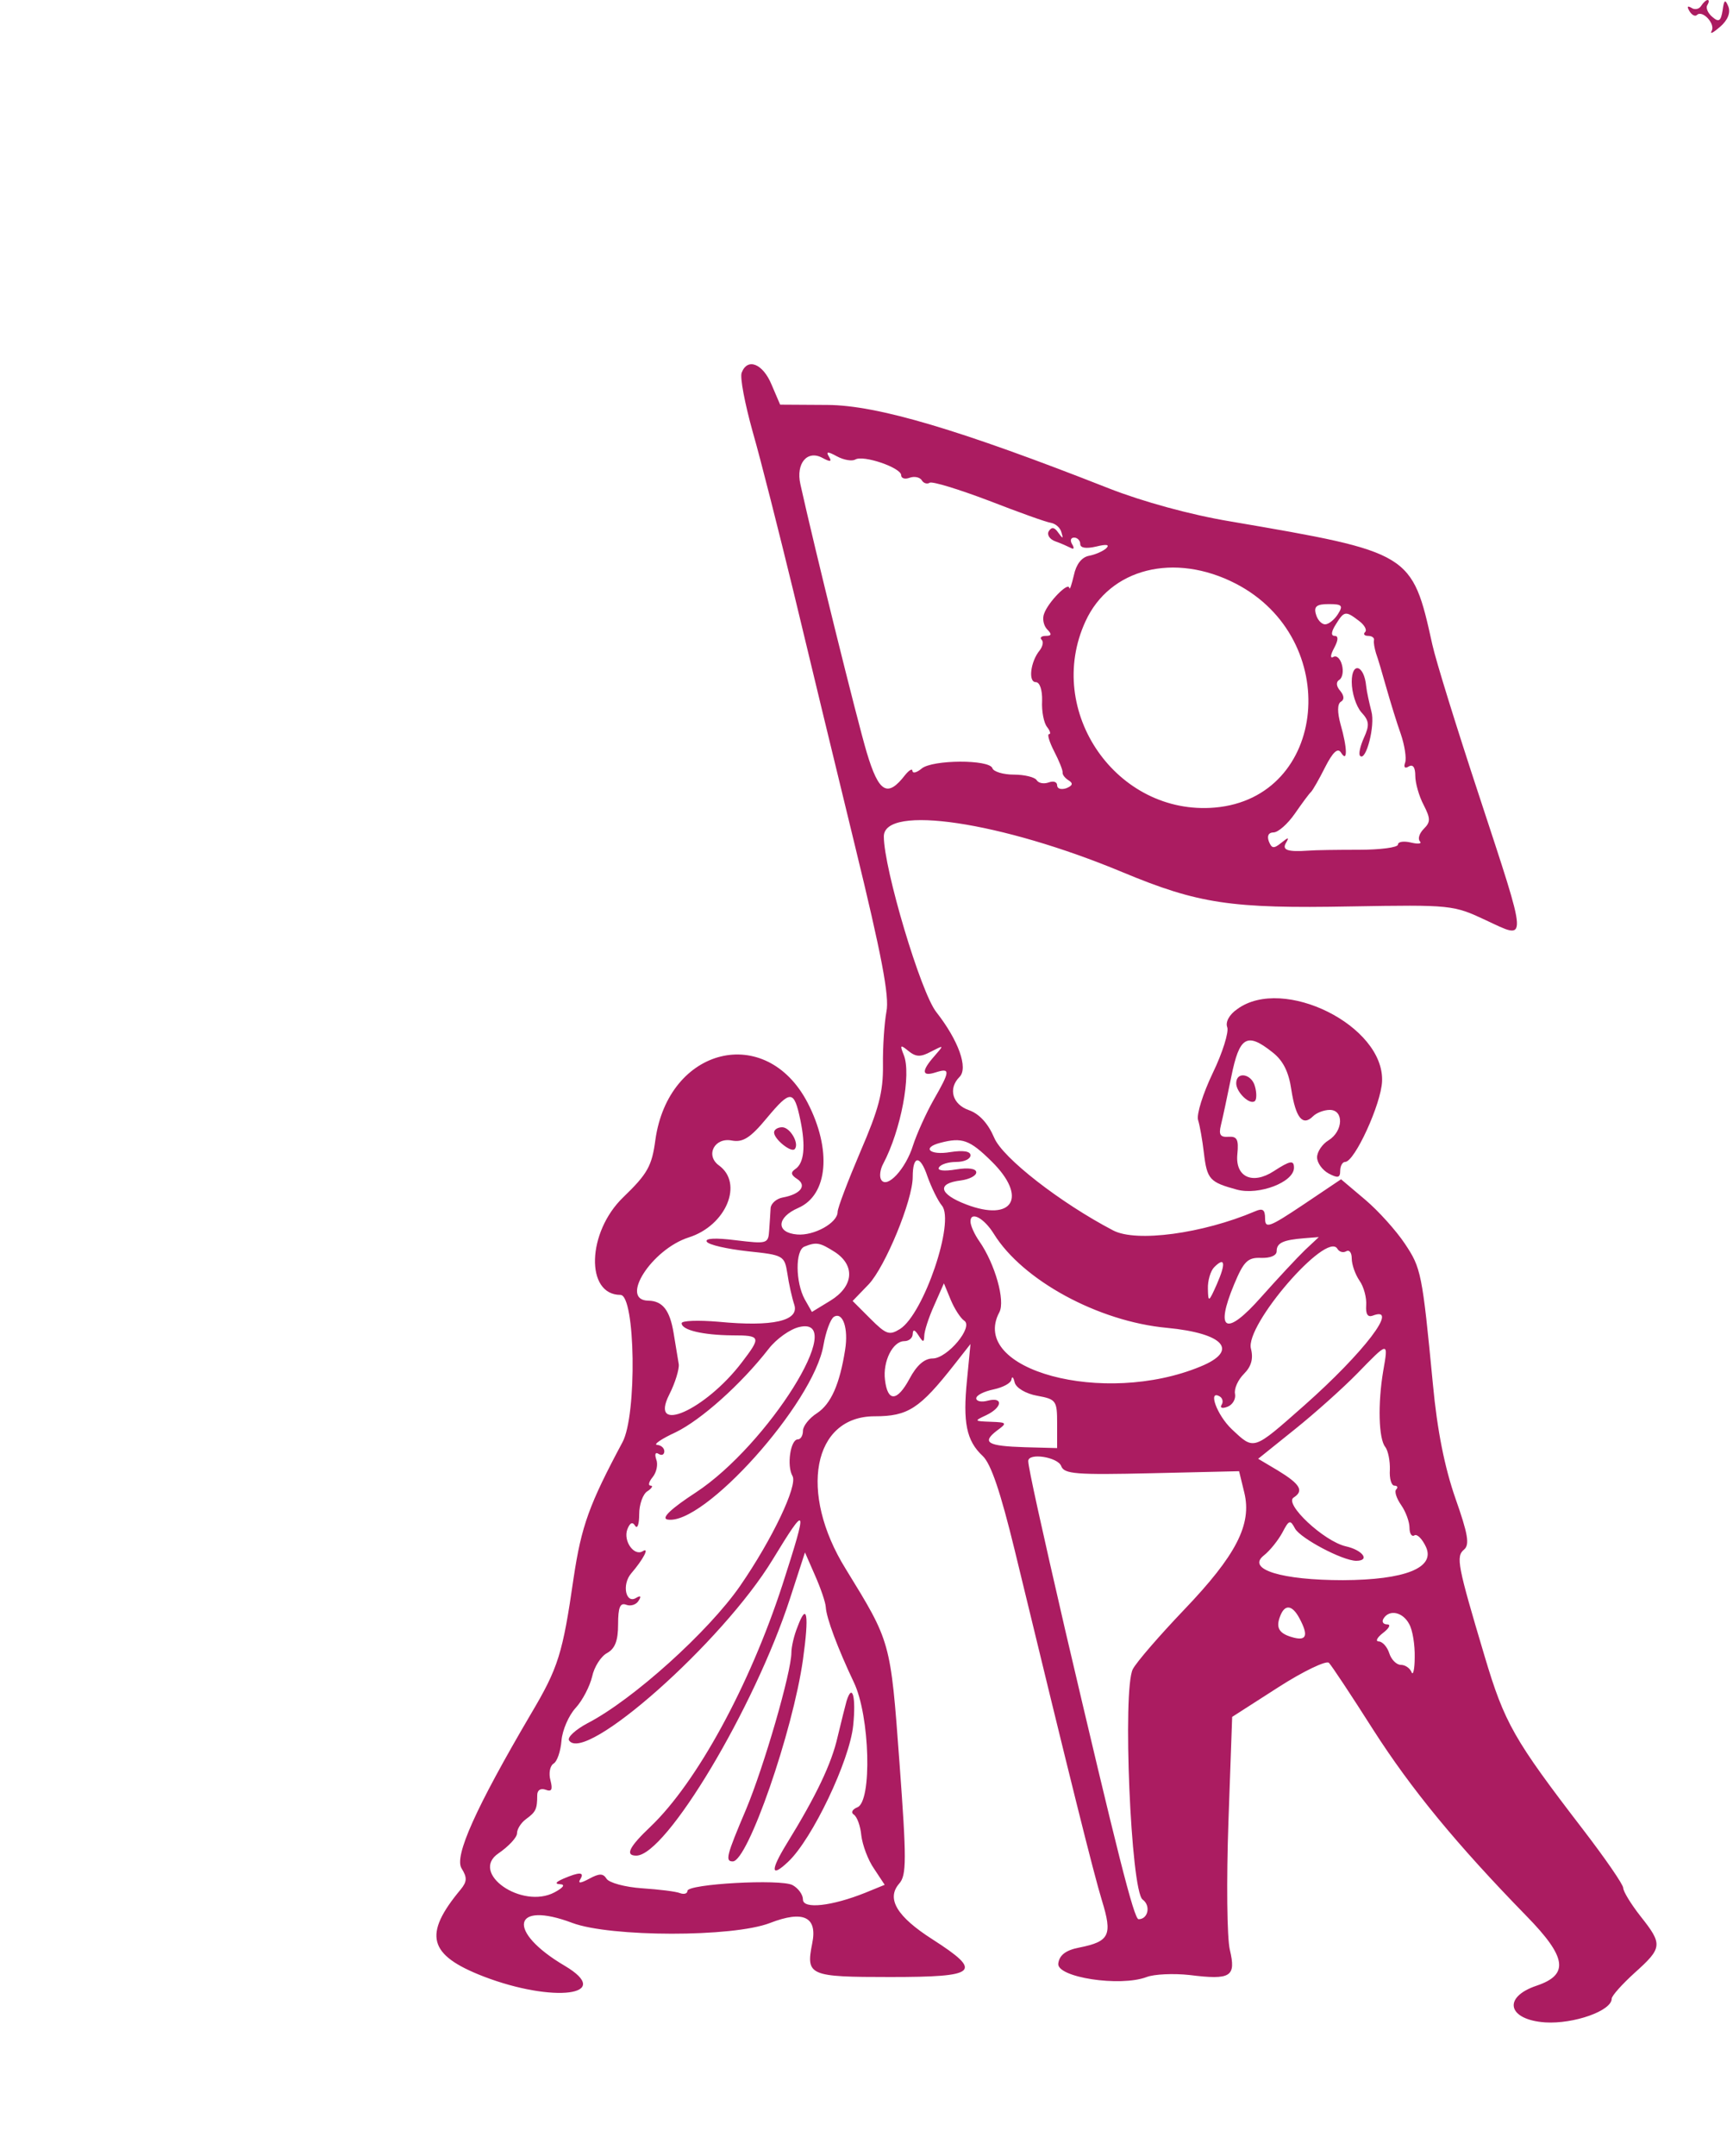  <svg  version="1.0" xmlns="http://www.w3.org/2000/svg"  width="300pt" height="373pt" viewBox="0 0 300 373"  preserveAspectRatio="xMidYMid meet">  <g transform="translate(0,373) scale(0.05,-0.05)" fill="#ab1c61" stroke="none"> <path d="M5890 7440 c-7 -12 -23 -15 -34 -7 -14 8 -16 4 -7 -11 8 -14 20 -20 26 -14 19 19 65 -31 51 -55 -7 -13 6 -6 29 14 27 23 37 49 29 70 -11 27 -15 24 -20 -13 -6 -37 -13 -42 -35 -23 -16 13 -24 32 -18 41 6 10 7 18 1 18 -5 0 -15 -9 -22 -20z"/> <path d="M2568 6171 c-7 -16 11 -108 38 -205 28 -97 91 -347 142 -556 50 -209 146 -605 213 -880 91 -373 119 -518 108 -570 -7 -38 -13 -122 -12 -186 1 -93 -15 -152 -78 -298 -43 -101 -79 -195 -79 -209 0 -38 -82 -83 -140 -78 -74 6 -72 59 4 92 103 45 116 202 32 364 -144 276 -482 193 -527 -129 -12 -90 -27 -117 -111 -198 -126 -121 -132 -338 -10 -338 52 0 58 -416 7 -510 -115 -215 -142 -289 -169 -469 -38 -263 -53 -311 -148 -471 -191 -325 -266 -492 -240 -534 20 -32 19 -46 -3 -73 -131 -157 -112 -227 79 -301 242 -93 455 -66 281 37 -202 119 -182 227 27 148 132 -49 555 -50 684 0 116 45 165 21 146 -71 -22 -111 -11 -116 270 -116 303 0 323 17 147 130 -124 79 -161 141 -116 193 26 29 26 82 1 421 -31 420 -30 414 -186 668 -164 264 -114 528 100 528 116 0 156 26 277 180 l55 70 -12 -124 c-15 -147 -2 -211 54 -263 29 -27 62 -125 111 -326 195 -805 273 -1117 302 -1212 37 -120 27 -142 -78 -163 -47 -9 -69 -26 -73 -55 -7 -48 214 -82 306 -47 26 10 93 13 148 7 144 -18 162 -6 140 87 -10 42 -12 239 -5 441 l13 365 159 102 c87 56 167 94 176 85 9 -9 78 -113 153 -231 132 -206 289 -397 531 -645 140 -143 148 -203 35 -241 -119 -40 -100 -118 30 -127 99 -6 230 40 230 82 0 10 36 50 80 90 96 86 97 98 20 195 -33 42 -60 86 -60 98 0 12 -63 103 -139 202 -239 311 -272 368 -341 600 -94 315 -100 345 -71 369 20 17 13 55 -30 177 -37 106 -63 234 -78 395 -37 386 -41 402 -97 486 -30 45 -91 113 -137 152 l-84 71 -131 -88 c-117 -78 -132 -84 -132 -48 0 31 -8 37 -35 25 -181 -77 -411 -108 -491 -66 -182 95 -383 251 -412 321 -21 49 -51 82 -87 95 -58 20 -73 75 -33 115 31 31 -4 127 -80 224 -54 67 -182 497 -182 608 0 112 407 51 825 -123 264 -110 377 -127 793 -119 347 6 354 5 467 -48 146 -68 147 -90 -24 431 -77 233 -150 468 -162 523 -70 317 -73 319 -699 426 -139 23 -305 69 -420 114 -516 203 -802 288 -975 289 l-164 1 -30 70 c-30 72 -83 93 -103 41z m302 -291 c-11 18 -5 19 28 1 24 -13 52 -17 63 -11 27 17 159 -28 159 -54 0 -11 13 -15 29 -9 17 6 35 2 42 -8 6 -11 19 -15 28 -9 10 5 101 -23 204 -62 103 -40 200 -75 216 -77 16 -3 32 -17 36 -33 7 -23 5 -23 -11 -1 -13 19 -23 21 -33 5 -7 -12 3 -28 23 -35 20 -7 44 -18 54 -23 10 -6 12 0 4 13 -8 13 -5 23 7 23 11 0 21 -10 21 -22 0 -14 20 -17 55 -9 36 9 48 7 35 -6 -11 -10 -38 -22 -60 -26 -25 -5 -44 -29 -52 -67 -8 -33 -14 -53 -16 -44 -3 22 -73 -49 -87 -89 -7 -17 -2 -42 11 -55 16 -16 15 -22 -5 -22 -15 0 -22 -6 -15 -13 8 -7 4 -24 -7 -38 -31 -38 -40 -109 -13 -109 14 0 23 -27 22 -65 -2 -36 6 -76 17 -90 11 -14 14 -25 7 -25 -7 0 1 -27 18 -60 17 -33 30 -65 29 -73 -1 -7 8 -19 21 -27 16 -10 14 -18 -8 -27 -18 -6 -32 -2 -32 10 0 12 -13 16 -29 10 -17 -6 -35 -3 -42 8 -6 10 -42 19 -79 19 -36 0 -70 10 -74 22 -10 31 -208 30 -245 -1 -17 -14 -31 -18 -32 -8 0 9 -11 3 -25 -14 -61 -79 -91 -63 -133 77 -33 110 -182 712 -230 929 -16 72 24 119 76 91 28 -15 34 -14 23 4z m1408 -439 c371 -191 320 -741 -72 -775 -339 -29 -591 333 -448 644 84 184 308 240 520 131z m354 -106 c-12 -19 -32 -35 -44 -35 -13 0 -27 16 -32 35 -8 27 3 35 44 35 47 0 51 -5 32 -35z m73 -23 c19 -14 29 -32 21 -39 -7 -7 -2 -13 11 -13 13 0 22 -7 20 -15 -2 -8 2 -28 7 -45 6 -16 22 -70 36 -120 14 -49 36 -121 50 -160 13 -38 20 -83 15 -98 -6 -17 -1 -22 12 -14 15 9 23 -3 23 -32 0 -25 13 -71 29 -101 24 -47 24 -59 1 -82 -16 -16 -22 -35 -14 -44 8 -8 -6 -10 -31 -4 -25 6 -45 3 -45 -7 0 -10 -61 -18 -135 -18 -74 0 -153 -1 -175 -3 -73 -5 -93 2 -77 28 11 19 8 19 -17 -1 -26 -21 -33 -20 -43 5 -7 19 -1 31 16 31 16 0 49 29 74 65 25 36 50 70 56 75 6 6 28 44 49 86 27 53 44 68 55 50 23 -37 22 16 -2 99 -11 41 -11 69 1 77 13 7 12 21 -2 38 -14 16 -15 31 -3 38 11 7 15 30 9 52 -6 22 -19 34 -30 27 -11 -6 -10 7 3 31 15 28 15 42 2 42 -14 0 -12 15 4 40 29 47 34 47 80 12z m-1481 -1490 c45 23 45 23 11 -16 -46 -52 -44 -72 5 -56 51 16 50 5 -8 -96 -26 -46 -58 -117 -71 -157 -25 -81 -90 -151 -110 -119 -7 11 -4 36 7 56 61 115 98 310 71 376 -14 35 -12 37 16 14 26 -21 42 -22 79 -2z m-453 -237 c19 -91 13 -150 -18 -170 -16 -11 -15 -20 7 -34 35 -23 11 -53 -50 -64 -22 -4 -41 -21 -42 -37 -1 -17 -3 -51 -5 -77 -3 -46 -7 -47 -115 -34 -71 9 -108 7 -101 -5 7 -11 70 -25 141 -33 125 -13 128 -15 138 -77 5 -35 16 -84 24 -108 18 -56 -75 -77 -262 -59 -71 6 -128 4 -128 -5 0 -24 74 -41 175 -42 100 0 101 -5 33 -94 -126 -165 -322 -252 -251 -111 21 41 35 89 33 105 -3 17 -11 66 -18 109 -13 78 -38 110 -87 111 -102 1 11 178 140 219 129 41 190 187 104 249 -48 35 -15 98 45 86 38 -7 64 9 121 78 82 98 94 98 116 -7z m662 -143 c126 -124 74 -211 -88 -149 -94 36 -103 73 -18 83 29 4 53 16 53 28 0 13 -27 17 -70 10 -42 -7 -66 -4 -59 7 6 11 33 19 60 19 27 0 49 10 49 23 0 14 -25 18 -70 11 -71 -12 -100 15 -35 32 76 20 102 11 178 -64z m-172 -153 c46 -55 -63 -375 -145 -427 -37 -23 -48 -19 -103 36 l-61 61 56 58 c57 61 152 290 152 371 0 76 26 77 51 2 14 -39 36 -84 50 -101z m180 -98 c99 -160 361 -303 599 -325 199 -19 251 -79 116 -134 -334 -138 -803 -12 -696 188 21 40 -15 167 -69 245 -17 24 -31 55 -31 69 0 37 47 12 81 -43z m1077 -56 c-26 -25 -95 -99 -152 -163 -121 -137 -161 -118 -93 45 33 79 47 93 93 91 32 -1 54 8 54 23 0 29 22 39 95 45 l51 4 -48 -45z m-1627 -7 c71 -47 64 -119 -16 -168 l-64 -39 -25 44 c-32 59 -33 169 -1 182 42 17 54 14 106 -19z m1739 12 c7 -12 21 -15 31 -9 11 6 19 -5 19 -25 0 -21 12 -55 27 -77 15 -21 25 -60 23 -85 -2 -30 5 -42 22 -36 96 37 -29 -127 -237 -311 -178 -157 -172 -155 -250 -82 -52 49 -85 140 -41 113 9 -6 12 -19 5 -29 -6 -10 3 -13 21 -6 18 7 29 27 26 44 -4 18 10 49 31 70 25 25 33 52 24 87 -21 81 261 407 299 346z m-417 -123 c-28 -63 -30 -64 -31 -16 -1 28 9 62 22 75 37 37 41 14 9 -59z m-875 -126 c34 -21 -58 -131 -109 -131 -28 0 -55 -23 -80 -70 -43 -80 -76 -81 -85 -4 -8 64 27 134 67 134 16 0 29 11 29 25 1 17 7 15 20 -5 16 -25 19 -25 20 -2 0 16 15 63 34 105 l34 77 24 -58 c13 -31 34 -63 46 -71z m-412 -101 c-19 -120 -49 -187 -97 -219 -27 -17 -49 -45 -49 -61 0 -17 -8 -30 -18 -30 -25 0 -39 -91 -18 -127 18 -33 -70 -218 -181 -379 -109 -158 -372 -395 -529 -476 -41 -22 -70 -48 -64 -59 53 -84 531 339 705 625 120 197 123 189 34 -87 -114 -350 -297 -684 -456 -836 -75 -71 -90 -101 -50 -101 103 0 409 511 532 889 l52 160 35 -80 c19 -43 36 -92 37 -109 2 -38 42 -144 97 -260 56 -116 64 -414 12 -433 -17 -7 -23 -18 -12 -25 11 -7 23 -39 26 -72 4 -33 23 -85 44 -115 l37 -56 -66 -27 c-117 -47 -217 -58 -217 -24 0 17 -16 39 -36 50 -41 22 -364 4 -364 -20 0 -9 -11 -13 -25 -8 -14 6 -73 13 -132 17 -59 4 -114 19 -123 33 -12 19 -25 19 -60 0 -30 -16 -40 -17 -31 -2 16 26 -3 26 -59 2 -27 -12 -30 -18 -10 -19 18 -1 10 -12 -20 -28 -113 -60 -295 67 -194 135 35 24 64 55 64 69 0 15 14 37 32 50 33 24 38 34 38 82 0 18 12 25 29 19 21 -8 25 0 17 32 -7 24 -2 50 10 58 13 7 25 43 28 80 3 36 25 87 49 113 24 26 49 75 57 108 7 34 31 71 52 82 27 15 38 42 38 99 0 59 7 76 28 68 15 -6 35 0 43 14 10 15 7 19 -8 10 -36 -23 -51 45 -18 84 43 50 65 93 40 77 -30 -18 -68 36 -53 76 9 23 18 27 27 12 8 -12 14 6 14 40 0 34 13 71 29 80 15 10 20 19 11 19 -10 0 -7 13 7 30 13 16 19 44 12 61 -6 18 -3 26 8 19 11 -7 20 -3 20 9 0 11 -11 21 -25 22 -14 1 15 21 65 44 88 43 226 166 321 288 27 35 75 69 107 76 171 39 -109 -408 -358 -572 -86 -56 -121 -89 -100 -94 124 -25 507 402 541 603 8 46 24 90 36 98 31 19 51 -40 39 -114z m1863 -73 c-19 -113 -16 -235 7 -263 10 -13 17 -49 16 -79 -2 -30 5 -55 16 -55 10 0 13 -6 6 -13 -7 -7 1 -31 17 -54 16 -23 29 -58 29 -79 0 -20 8 -32 17 -26 9 6 27 -12 40 -40 33 -72 -72 -114 -287 -115 -211 0 -335 37 -275 85 22 17 51 54 65 80 23 44 27 45 44 13 20 -34 163 -110 211 -111 50 0 23 37 -35 50 -76 17 -216 148 -181 169 36 23 23 46 -54 93 l-69 41 127 102 c70 56 167 143 216 193 109 112 108 112 90 9z m-1198 -86 c66 -12 69 -17 69 -97 l0 -84 -112 3 c-129 4 -150 16 -97 57 37 27 36 29 -21 31 -58 2 -58 3 -15 23 56 27 59 64 5 50 -22 -6 -40 -2 -40 8 0 11 27 24 60 31 33 7 61 22 62 35 2 12 7 7 11 -11 5 -19 39 -39 78 -46z m83 -243 c10 -28 51 -31 314 -25 l302 7 18 -74 c27 -110 -28 -217 -209 -406 -84 -88 -164 -180 -177 -205 -36 -70 -7 -767 34 -797 29 -21 19 -68 -14 -68 -16 0 -75 236 -254 1000 -81 351 -128 563 -128 585 0 30 102 14 114 -17z m825 -527 c31 -58 25 -78 -19 -67 -51 13 -64 33 -48 74 16 43 42 40 67 -7z m380 -20 c12 -21 20 -73 19 -115 0 -42 -6 -65 -11 -51 -6 14 -22 25 -37 25 -15 0 -33 18 -40 40 -7 22 -23 40 -36 41 -13 0 -7 13 15 30 21 16 27 29 14 29 -14 0 -20 9 -13 20 20 33 67 23 89 -19z"/> <path d="M4680 5101 c0 -38 15 -84 33 -105 28 -30 29 -45 9 -89 -13 -29 -19 -57 -13 -62 20 -21 53 105 39 154 -7 28 -16 67 -18 87 -7 74 -50 86 -50 15z"/> <path d="M2680 3542 c0 -23 58 -70 71 -58 18 18 -15 76 -43 76 -15 0 -28 -8 -28 -18z"/> <path d="M2761 1831 c-12 -29 -21 -69 -21 -88 0 -68 -95 -395 -157 -543 -68 -160 -73 -180 -46 -180 52 0 208 450 243 698 22 157 14 202 -19 113z"/> <path d="M2931 1575 c-4 -14 -18 -70 -31 -124 -21 -93 -74 -204 -177 -371 -57 -93 -54 -118 6 -61 83 78 213 350 225 472 10 98 -3 148 -23 84z"/> <path d="M4284 3969 c-28 -19 -42 -45 -35 -63 6 -16 -16 -88 -50 -158 -34 -71 -57 -144 -51 -163 6 -19 15 -70 20 -113 11 -93 20 -102 115 -128 76 -20 197 26 197 76 0 27 -13 25 -70 -12 -74 -48 -134 -20 -126 59 5 51 -1 62 -31 60 -28 -2 -34 7 -26 40 6 24 22 99 36 168 28 139 54 155 143 84 36 -28 56 -67 65 -130 15 -96 39 -127 75 -91 12 12 38 22 58 22 49 0 47 -73 -4 -105 -22 -13 -40 -40 -40 -59 0 -19 18 -44 40 -56 32 -17 40 -15 40 9 0 17 8 31 17 31 33 0 125 201 128 279 8 192 -342 366 -501 250z"/> <path d="M4280 3712 c0 -31 48 -77 65 -61 6 6 6 29 0 50 -11 44 -65 54 -65 11z"/> </g> </svg> 
